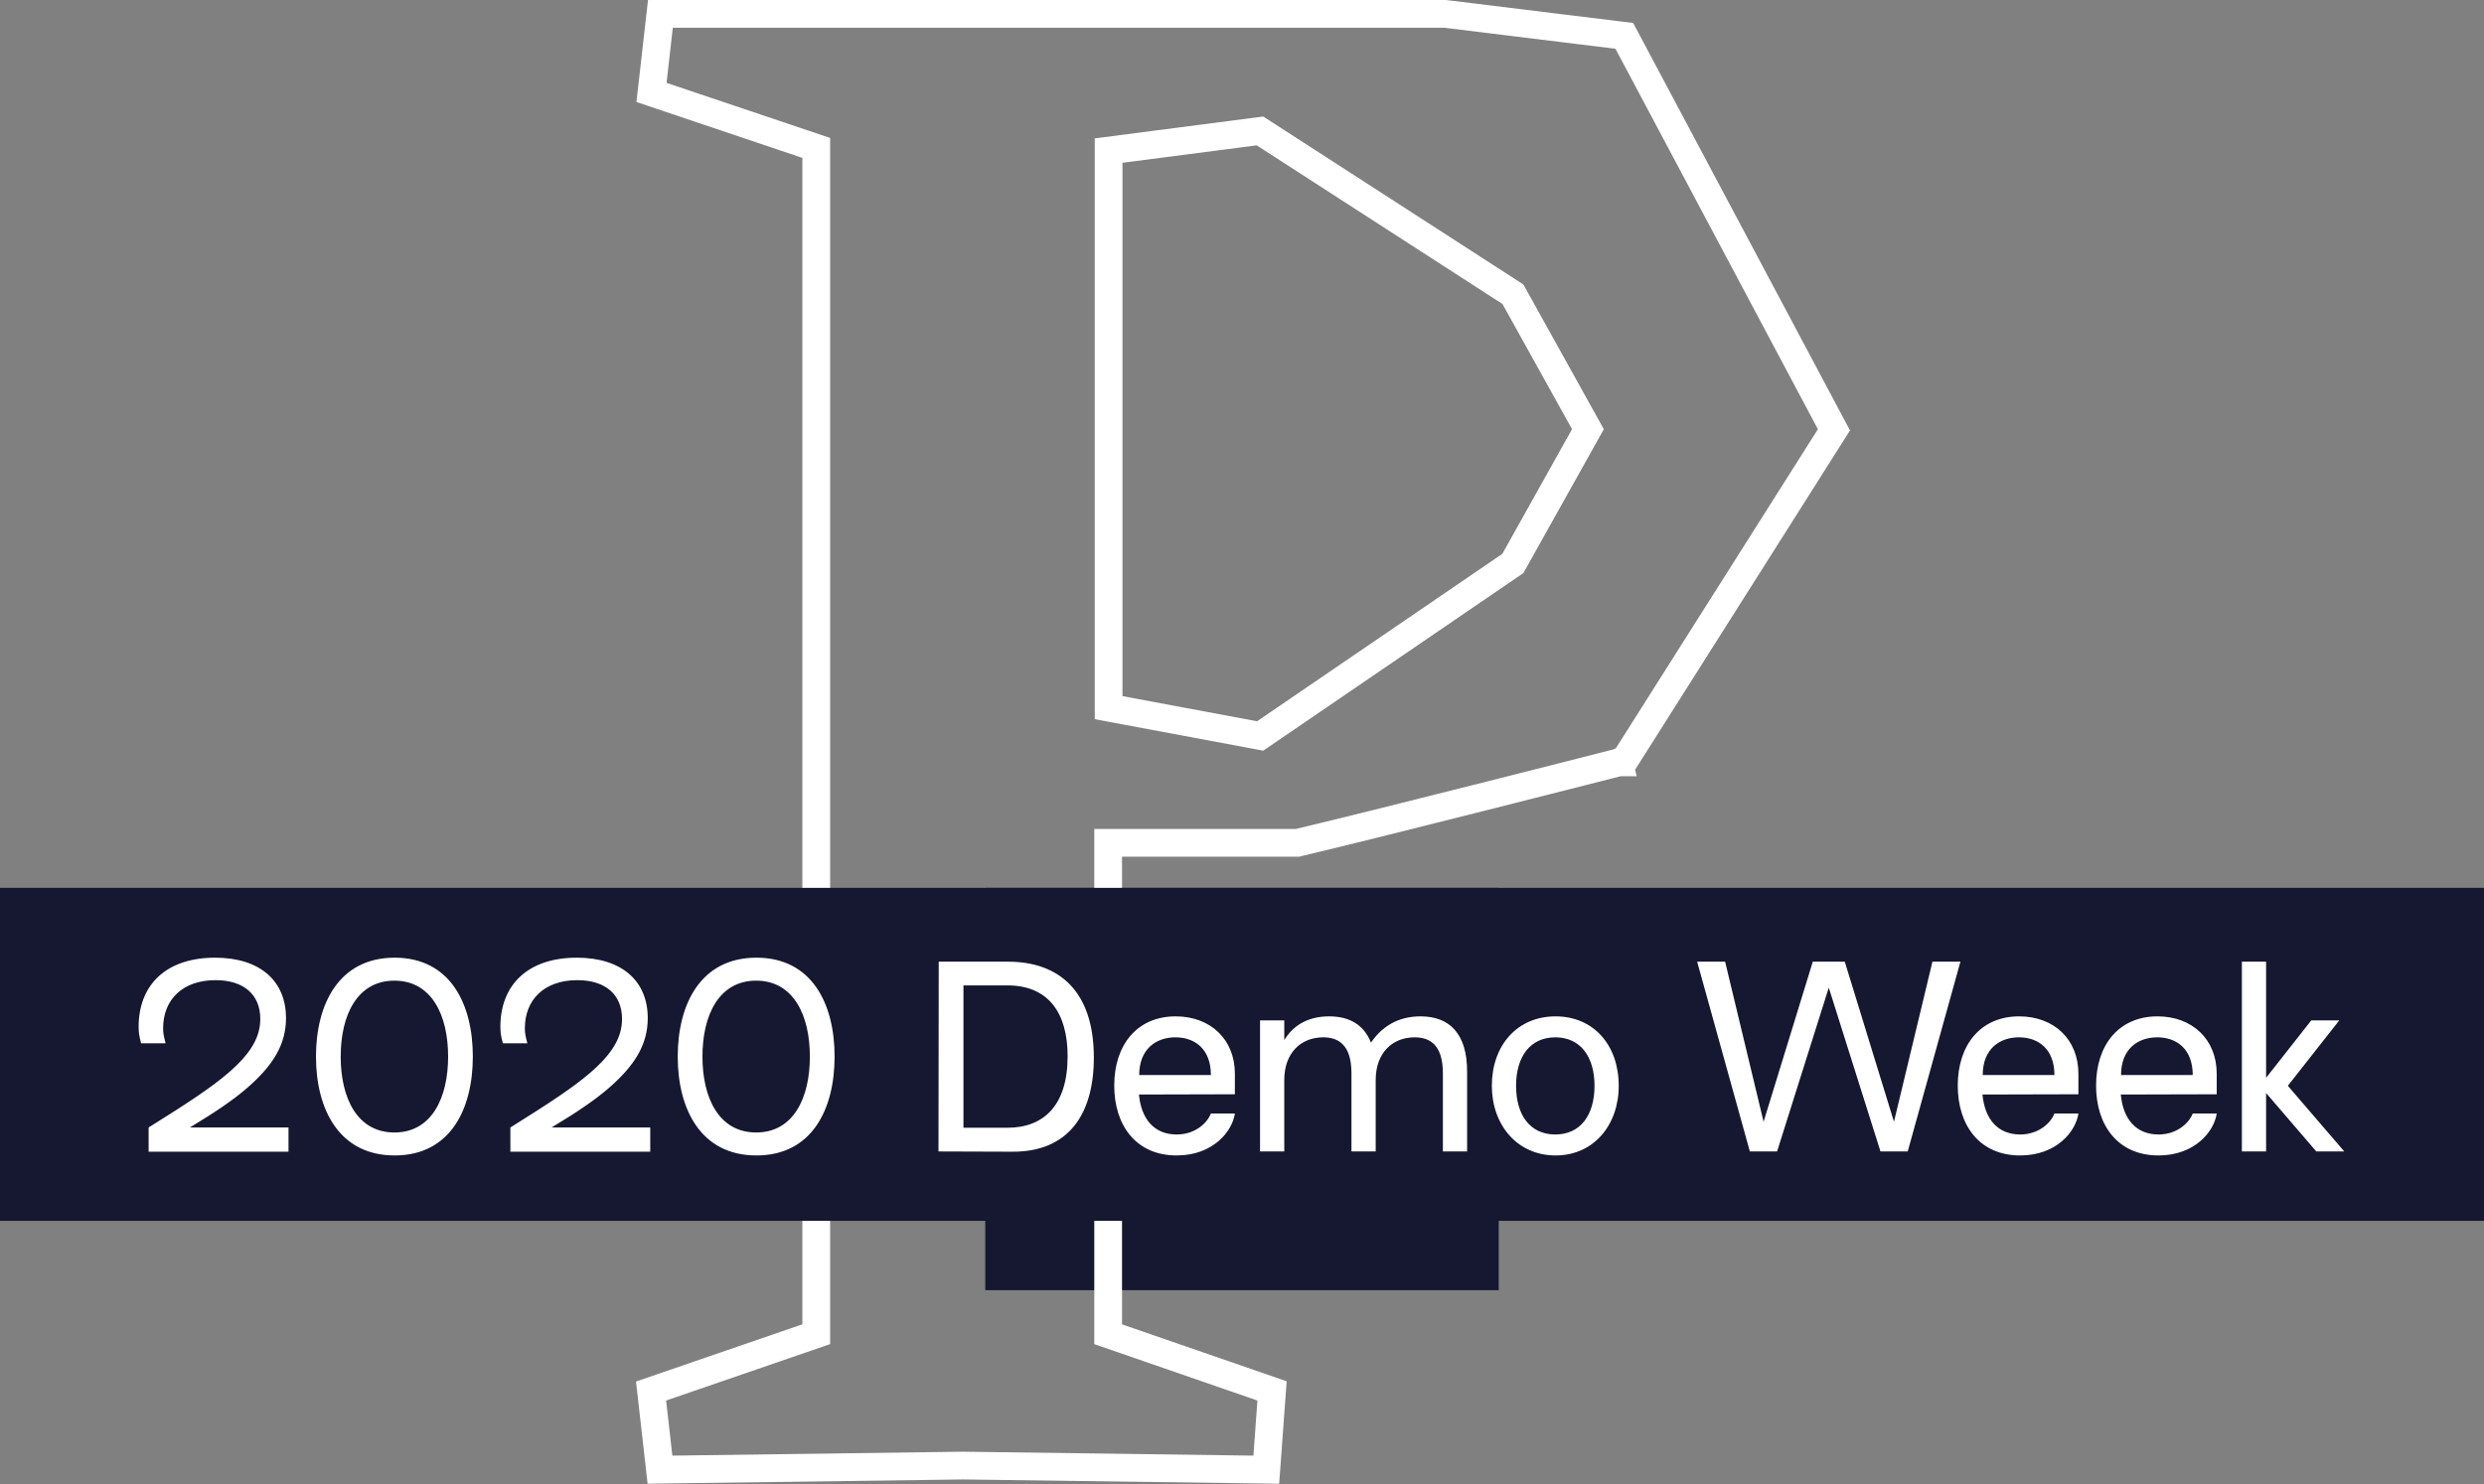 <svg width="179" height="107" viewBox="0 0 179 107" fill="none" xmlns="http://www.w3.org/2000/svg">
<rect x="0" y="0" width="179" height="107" fill="#808080" stroke="none"/>
<rect x="71" y="64" width="37" height="29" fill="#161730"/>
<path d="M104.196 1.007L104.135 1H104.074H48.483H47.59L47.489 1.887L47.039 5.859L46.947 6.662L47.713 6.92L58.82 10.662V96.173L47.675 100.008L46.916 100.269L47.006 101.066L47.457 105.038L47.559 105.938L48.464 105.925L69.418 105.642L90.308 105.925L91.25 105.938L91.319 104.998L91.609 101.026L91.665 100.26L90.938 100.008L79.855 96.175V60.752H93.381H93.498L93.612 60.725C96.809 59.966 102.573 58.522 107.532 57.269C110.013 56.643 112.294 56.063 113.955 55.641C114.786 55.429 115.461 55.257 115.929 55.138L116.469 55L116.61 54.964L116.646 54.955L116.655 54.953L116.657 54.952L116.658 54.952C116.658 54.952 116.658 54.952 116.41 53.983L116.658 54.952L117.043 54.853L117.255 54.518L131.845 31.474L132.156 30.983L131.883 30.469L117.293 3.043L117.048 2.584L116.532 2.521L104.196 1.007ZM109.017 40.617L90.808 53.05L79.888 51.009V10.854L90.795 9.438L109.023 21.209L114.428 30.938L109.017 40.617Z" stroke="white" stroke-width="2"/>
<rect y="64" width="179" height="24" fill="#161730"/>
<path d="M10.71 83.018H20.79V81.272H13.68C15.624 80.102 16.758 79.31 17.676 78.536C19.692 76.826 20.61 75.278 20.61 73.388C20.61 70.706 18.738 69.032 15.498 69.032C11.988 69.032 9.99 70.976 9.99 74.018C9.99 74.432 10.026 74.666 10.17 75.206H11.934C11.79 74.648 11.754 74.45 11.754 74.126C11.754 72.056 13.158 70.652 15.534 70.652C17.568 70.652 18.756 71.696 18.756 73.442C18.756 74.738 18.108 75.926 16.398 77.384C15.3 78.32 13.77 79.364 10.71 81.272V83.018ZM28.439 83.288C32.453 83.288 34.073 79.94 34.073 76.16C34.073 72.38 32.453 69.032 28.439 69.032C24.425 69.032 22.769 72.38 22.769 76.16C22.769 79.94 24.425 83.288 28.439 83.288ZM28.421 81.632C25.739 81.632 24.551 79.148 24.551 76.16C24.551 73.172 25.739 70.688 28.421 70.688C31.103 70.688 32.291 73.172 32.291 76.16C32.291 79.148 31.103 81.632 28.421 81.632ZM36.778 83.018H46.858V81.272H39.748C41.692 80.102 42.826 79.31 43.744 78.536C45.76 76.826 46.678 75.278 46.678 73.388C46.678 70.706 44.806 69.032 41.566 69.032C38.056 69.032 36.058 70.976 36.058 74.018C36.058 74.432 36.094 74.666 36.238 75.206H38.002C37.858 74.648 37.822 74.45 37.822 74.126C37.822 72.056 39.226 70.652 41.602 70.652C43.636 70.652 44.824 71.696 44.824 73.442C44.824 74.738 44.176 75.926 42.466 77.384C41.368 78.32 39.838 79.364 36.778 81.272V83.018ZM54.508 83.288C58.522 83.288 60.142 79.94 60.142 76.16C60.142 72.38 58.522 69.032 54.508 69.032C50.494 69.032 48.838 72.38 48.838 76.16C48.838 79.94 50.494 83.288 54.508 83.288ZM54.49 81.632C51.808 81.632 50.62 79.148 50.62 76.16C50.62 73.172 51.808 70.688 54.49 70.688C57.172 70.688 58.36 73.172 58.36 76.16C58.36 79.148 57.172 81.632 54.49 81.632ZM72.956 83.018C76.952 83.036 78.824 80.372 78.824 76.232C78.824 71.498 76.376 69.32 72.632 69.32H67.646L67.628 83L72.956 83.018ZM69.428 81.29V71.03H72.596C75.548 71.03 76.934 73.01 76.934 76.142C76.934 79.688 75.206 81.29 72.596 81.29H69.428ZM84.793 83.288C87.421 83.288 88.807 81.542 88.987 80.264H87.259C87.007 80.93 86.143 81.776 84.793 81.776C83.155 81.776 82.237 80.642 82.075 78.896L88.987 78.878V77.402C88.987 74.9 87.205 73.262 84.721 73.262C81.931 73.262 80.293 75.332 80.293 78.248C80.293 81.11 81.859 83.288 84.793 83.288ZM82.093 77.492C82.093 75.62 83.299 74.774 84.703 74.774C86.107 74.774 87.259 75.62 87.259 77.492H82.093ZM102.374 73.262C101.114 73.262 99.8 73.694 98.792 75.152C98.288 73.874 97.244 73.262 95.786 73.262C94.49 73.262 93.302 73.73 92.546 74.972V73.55H90.8V83H92.546V77.852C92.546 75.908 93.734 74.774 95.354 74.774C96.38 74.774 97.388 75.242 97.388 77.366V83H99.134V77.852C99.134 75.908 100.322 74.774 101.942 74.774C102.968 74.774 103.976 75.242 103.976 77.366V83H105.722V77.24C105.722 74.54 104.48 73.262 102.374 73.262ZM112.094 83.288C114.848 83.288 116.648 81.092 116.648 78.266C116.648 75.35 114.848 73.262 112.094 73.262C109.34 73.262 107.504 75.35 107.504 78.266C107.504 81.092 109.34 83.288 112.094 83.288ZM112.076 81.776C110.258 81.776 109.25 80.372 109.25 78.266C109.25 76.178 110.258 74.774 112.076 74.774C113.894 74.774 114.902 76.178 114.902 78.266C114.902 80.372 113.894 81.776 112.076 81.776ZM126.096 83H128.058L131.784 71.192L135.51 83H137.472L141.27 69.32H139.254L136.482 80.858L132.936 69.32H130.632L127.086 80.858L124.314 69.32H122.298L126.096 83ZM145.578 83.288C148.206 83.288 149.592 81.542 149.772 80.264H148.044C147.792 80.93 146.928 81.776 145.578 81.776C143.94 81.776 143.022 80.642 142.86 78.896L149.772 78.878V77.402C149.772 74.9 147.99 73.262 145.506 73.262C142.716 73.262 141.078 75.332 141.078 78.248C141.078 81.11 142.644 83.288 145.578 83.288ZM142.878 77.492C142.878 75.62 144.084 74.774 145.488 74.774C146.892 74.774 148.044 75.62 148.044 77.492H142.878ZM155.545 83.288C158.173 83.288 159.559 81.542 159.739 80.264H158.011C157.759 80.93 156.895 81.776 155.545 81.776C153.907 81.776 152.989 80.642 152.827 78.896L159.739 78.878V77.402C159.739 74.9 157.957 73.262 155.473 73.262C152.683 73.262 151.045 75.332 151.045 78.248C151.045 81.11 152.611 83.288 155.545 83.288ZM152.845 77.492C152.845 75.62 154.051 74.774 155.455 74.774C156.859 74.774 158.011 75.62 158.011 77.492H152.845ZM168.932 83L164.864 78.266L168.572 73.55H166.556L163.298 77.69V69.32H161.552V83H163.298V78.788L166.916 83H168.932Z" fill="white"/>
</svg>
